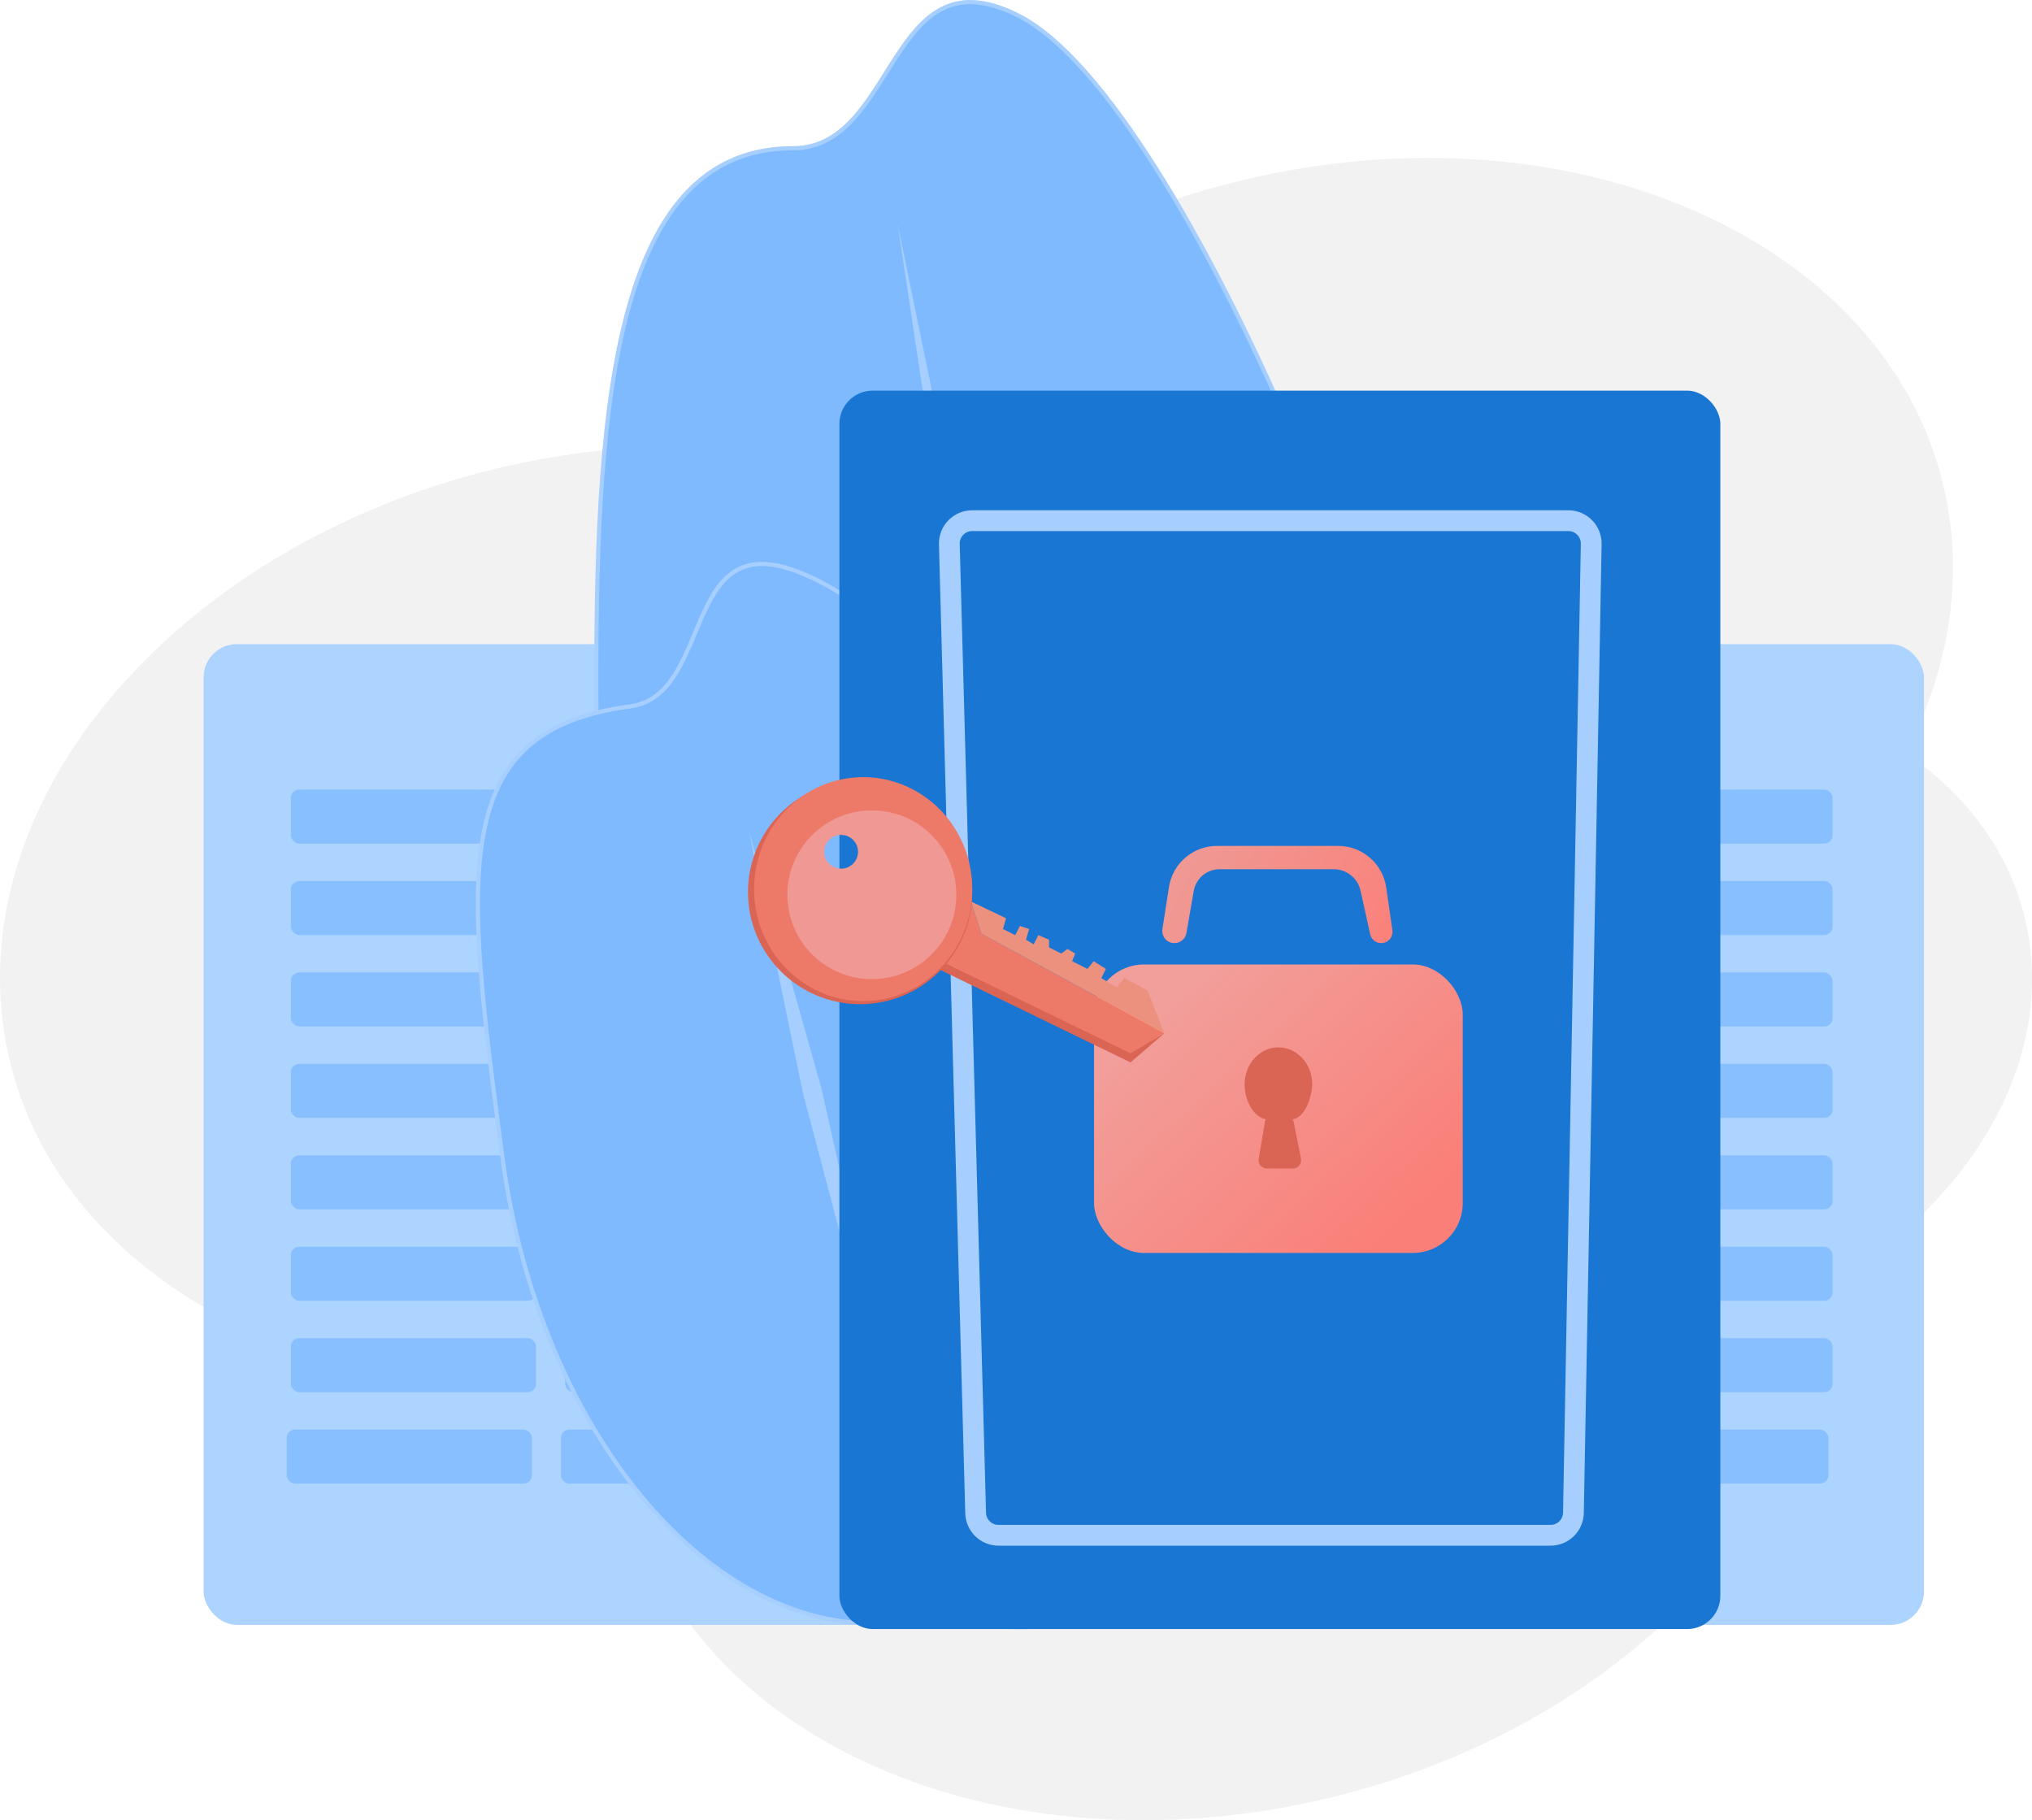 <svg width="489" height="438" viewBox="0 0 489 438" fill="none" xmlns="http://www.w3.org/2000/svg">
<path opacity="0.15" d="M95.09 331.092C109.675 340.922 128.452 347 149.269 348.114C149.278 348.202 149.283 348.289 149.292 348.377C155.656 409.539 225.671 448.537 305.675 435.482C381.873 423.048 439.648 367.88 439.476 309.818C471.734 290.823 491.894 260.103 488.661 229.026C486.607 209.284 475.454 192.713 458.604 181.195C467.366 164.259 471.417 145.987 469.507 127.623C463.143 66.461 393.128 27.463 313.124 40.518C262.395 48.796 219.839 76.018 197.103 110.422C177.546 106.639 156.063 106.237 133.804 109.87C53.799 122.925 -5.899 183.09 0.465 244.252C5.104 288.842 43.58 321.645 95.09 331.092Z" fill="#A7A7A7"/>
<rect x="49" y="155" width="414" height="236" rx="8" fill="#ADD3FF"/>
<rect x="70" y="190" width="59" height="13" rx="2" fill="#88BFFF"/>
<rect x="70" y="212" width="59" height="13" rx="2" fill="#88BFFF"/>
<rect x="70" y="234" width="59" height="13" rx="2" fill="#88BFFF"/>
<rect x="70" y="256" width="59" height="13" rx="2" fill="#88BFFF"/>
<rect x="70" y="278" width="59" height="13" rx="2" fill="#88BFFF"/>
<rect x="70" y="300" width="59" height="13" rx="2" fill="#88BFFF"/>
<rect x="70" y="322" width="59" height="13" rx="2" fill="#88BFFF"/>
<rect x="69" y="344" width="59" height="13" rx="2" fill="#88BFFF"/>
<rect x="136" y="190" width="59" height="13" rx="2" fill="#88BFFF"/>
<rect x="136" y="212" width="59" height="13" rx="2" fill="#88BFFF"/>
<rect x="136" y="234" width="59" height="13" rx="2" fill="#88BFFF"/>
<rect x="136" y="256" width="59" height="13" rx="2" fill="#88BFFF"/>
<rect x="136" y="278" width="59" height="13" rx="2" fill="#88BFFF"/>
<rect x="136" y="300" width="59" height="13" rx="2" fill="#88BFFF"/>
<rect x="136" y="322" width="59" height="13" rx="2" fill="#88BFFF"/>
<rect x="135" y="344" width="59" height="13" rx="2" fill="#88BFFF"/>
<rect x="382" y="190" width="59" height="13" rx="2" fill="#88BFFF"/>
<rect x="382" y="212" width="59" height="13" rx="2" fill="#88BFFF"/>
<rect x="382" y="234" width="59" height="13" rx="2" fill="#88BFFF"/>
<rect x="382" y="256" width="59" height="13" rx="2" fill="#88BFFF"/>
<rect x="382" y="278" width="59" height="13" rx="2" fill="#88BFFF"/>
<rect x="382" y="300" width="59" height="13" rx="2" fill="#88BFFF"/>
<rect x="382" y="322" width="59" height="13" rx="2" fill="#88BFFF"/>
<rect x="381" y="344" width="59" height="13" rx="2" fill="#88BFFF"/>
<path d="M346.7 228.607C346.7 273.663 335.319 314.43 316.946 343.916C298.568 373.41 273.244 391.553 245.356 391.553C217.468 391.553 192.144 373.41 173.766 343.916C155.393 314.43 144.012 273.663 144.012 228.607C144.012 217.738 143.884 206.688 143.755 195.658C143.351 160.843 142.948 126.223 146.596 98.1C148.998 79.584 153.149 63.955 160.165 52.966C167.161 42.009 177.002 35.666 190.873 35.666C197.215 35.666 201.829 32.559 205.658 28.248C208.456 25.097 210.872 21.254 213.248 17.474C214.103 16.115 214.953 14.764 215.813 13.455C219.094 8.467 222.539 4.092 227.081 1.931C231.58 -0.209 237.261 -0.22 245.129 3.778C250.172 6.34 255.557 10.967 261.124 17.239C266.687 23.506 272.41 31.391 278.136 40.44C289.586 58.538 301.024 81.26 311.186 104.927C321.348 128.593 330.229 153.194 336.569 175.046C342.913 196.91 346.7 215.982 346.7 228.607Z" fill="#7FBAFF" stroke="#A6CFFF"/>
<path d="M216 53.859L228.465 136.546L258.46 291.89L232.945 136.116L216 53.859Z" fill="#A6CFFF"/>
<path d="M281.051 256.936C285.537 290.864 280.596 322.748 269.006 346.865C257.414 370.987 239.206 387.282 217.172 390.195C195.138 393.108 173.321 382.106 155.858 361.826C138.399 341.55 125.34 312.046 120.854 278.118C118.605 261.108 116.648 246.196 115.669 233.295C114.691 220.392 114.696 209.536 116.356 200.634C118.016 191.741 121.322 184.83 126.926 179.774C132.535 174.714 140.499 171.463 151.566 170C156.632 169.33 159.939 166.261 162.458 162.283C164.334 159.321 165.806 155.799 167.252 152.337C167.735 151.182 168.214 150.034 168.705 148.916C170.689 144.397 172.859 140.353 176.133 137.962C179.361 135.605 183.755 134.797 190.351 136.977C198.881 139.796 208.507 146.299 218.242 155.109C227.971 163.911 237.776 174.987 246.668 186.908C264.467 210.77 278.538 237.927 281.051 256.936Z" fill="#7FBAFF" stroke="#A6CFFF"/>
<path d="M180.203 199.898L193.181 262.838L224.281 380.681L197.756 262.233L180.203 199.898Z" fill="#A6CFFF"/>
<g filter="url(#filter0_b_66223_52999)">
<rect x="202" y="94" width="212" height="298" rx="8" fill="#1976D2"/>
</g>
<g filter="url(#filter1_b_66223_52999)">
<path d="M228.457 130.939C228.373 127.844 230.859 125.289 233.955 125.289H377.428C380.504 125.289 382.983 127.813 382.926 130.89L378.645 364.035C378.59 367.033 376.144 369.435 373.145 369.435H240.285C237.306 369.435 234.869 367.063 234.788 364.084L228.457 130.939Z" stroke="#A6CFFF" stroke-width="5"/>
</g>
<rect x="263.281" y="232.086" width="88.726" height="69.408" rx="12" fill="url(#paint0_linear_66223_52999)"/>
<path d="M282.63 226.946C280.833 226.946 279.461 225.343 279.737 223.568L281.312 213.451C282.199 207.755 287.104 203.555 292.869 203.555H322.026C327.843 203.555 332.775 207.829 333.603 213.587L335.077 223.84C335.312 225.479 334.041 226.946 332.385 226.946C331.109 226.946 330.004 226.059 329.729 224.812L327.424 214.357C326.754 211.321 324.064 209.159 320.955 209.159H307.227H293.499C290.423 209.159 287.793 211.373 287.267 214.404L285.515 224.518C285.272 225.921 284.054 226.946 282.63 226.946Z" fill="url(#paint1_linear_66223_52999)"/>
<path d="M315.782 260.884C315.782 263.238 314.303 269.375 310.606 269.375C306.909 269.375 307.392 269.375 305.061 269.375C302.473 269.375 299.516 265.778 299.516 260.884C299.516 255.99 303.157 252.023 307.649 252.023C312.141 252.023 315.782 255.99 315.782 260.884Z" fill="#DB6555"/>
<path d="M304.412 269.931C304.575 268.969 305.408 268.266 306.383 268.266H309.34C310.293 268.266 311.114 268.938 311.301 269.873L313.088 278.795C313.336 280.032 312.389 281.187 311.127 281.187H304.868C303.63 281.187 302.689 280.073 302.897 278.852L304.412 269.931Z" fill="#DB6555"/>
<path d="M226.591 231.288L272.063 253.07L280.187 248.656L272.063 255.655L224.377 232.47L226.591 231.288Z" fill="#DB6555"/>
<path d="M233.602 216.906L236.189 224.659L280.183 248.657L272.031 253.463L227.298 231.681L233.602 216.906Z" fill="#ED7969"/>
<path d="M233.61 216.898L242.105 220.963L241.365 223.548L244.323 225.025L245.432 222.809L247.65 223.548L246.911 226.132L248.759 227.24L249.868 225.025L252.456 226.132L252.456 227.978L255.414 229.455L256.892 228.347L258.741 229.455L258.001 231.301L261.698 233.147L263.177 231.301L266.135 233.147L265.026 235.362L268.722 237.577L270.571 235.362L276.116 238.315L280.191 248.649L236.179 224.657L233.61 216.898Z" fill="#ED917F"/>
<path d="M227.975 214.685C227.975 226.249 218.586 235.636 206.988 235.636C195.389 235.636 186 226.249 186 214.685C186 203.122 195.389 193.734 206.988 193.734C218.586 193.734 227.975 203.122 227.975 214.685Z" stroke="#DB6555" stroke-width="12"/>
<path d="M227.973 213.951C227.973 225.672 218.759 234.902 207.725 234.902C196.69 234.902 187.477 225.672 187.477 213.951C187.477 202.23 196.69 193 207.725 193C218.759 193 227.973 202.23 227.973 213.951Z" stroke="#ED7969" stroke-width="12"/>
<path fill-rule="evenodd" clip-rule="evenodd" d="M209.81 235.611C221.039 235.611 230.143 226.52 230.143 215.306C230.143 204.091 221.039 195 209.81 195C198.58 195 189.477 204.091 189.477 215.306C189.477 226.52 198.58 235.611 209.81 235.611ZM202.416 209.029C204.662 209.029 206.482 207.211 206.482 204.968C206.482 202.725 204.662 200.907 202.416 200.907C200.17 200.907 198.349 202.725 198.349 204.968C198.349 207.211 200.17 209.029 202.416 209.029Z" fill="#F09893"/>
<defs>
<filter id="filter0_b_66223_52999" x="198" y="90" width="220" height="306" filterUnits="userSpaceOnUse" color-interpolation-filters="sRGB">
<feFlood flood-opacity="0" result="BackgroundImageFix"/>
<feGaussianBlur in="BackgroundImageFix" stdDeviation="2"/>
<feComposite in2="SourceAlpha" operator="in" result="effect1_backgroundBlur_66223_52999"/>
<feBlend mode="normal" in="SourceGraphic" in2="effect1_backgroundBlur_66223_52999" result="shape"/>
</filter>
<filter id="filter1_b_66223_52999" x="221.953" y="118.789" width="167.477" height="257.148" filterUnits="userSpaceOnUse" color-interpolation-filters="sRGB">
<feFlood flood-opacity="0" result="BackgroundImageFix"/>
<feGaussianBlur in="BackgroundImageFix" stdDeviation="2"/>
<feComposite in2="SourceAlpha" operator="in" result="effect1_backgroundBlur_66223_52999"/>
<feBlend mode="normal" in="SourceGraphic" in2="effect1_backgroundBlur_66223_52999" result="shape"/>
</filter>
<linearGradient id="paint0_linear_66223_52999" x1="278.5" y1="245" x2="330.5" y2="301" gradientUnits="userSpaceOnUse">
<stop stop-color="#F29E9A"/>
<stop offset="1" stop-color="#FA7F78"/>
</linearGradient>
<linearGradient id="paint1_linear_66223_52999" x1="288" y1="204" x2="336" y2="227" gradientUnits="userSpaceOnUse">
<stop stop-color="#F09893"/>
<stop offset="1" stop-color="#FA817A"/>
</linearGradient>
</defs>
</svg>
